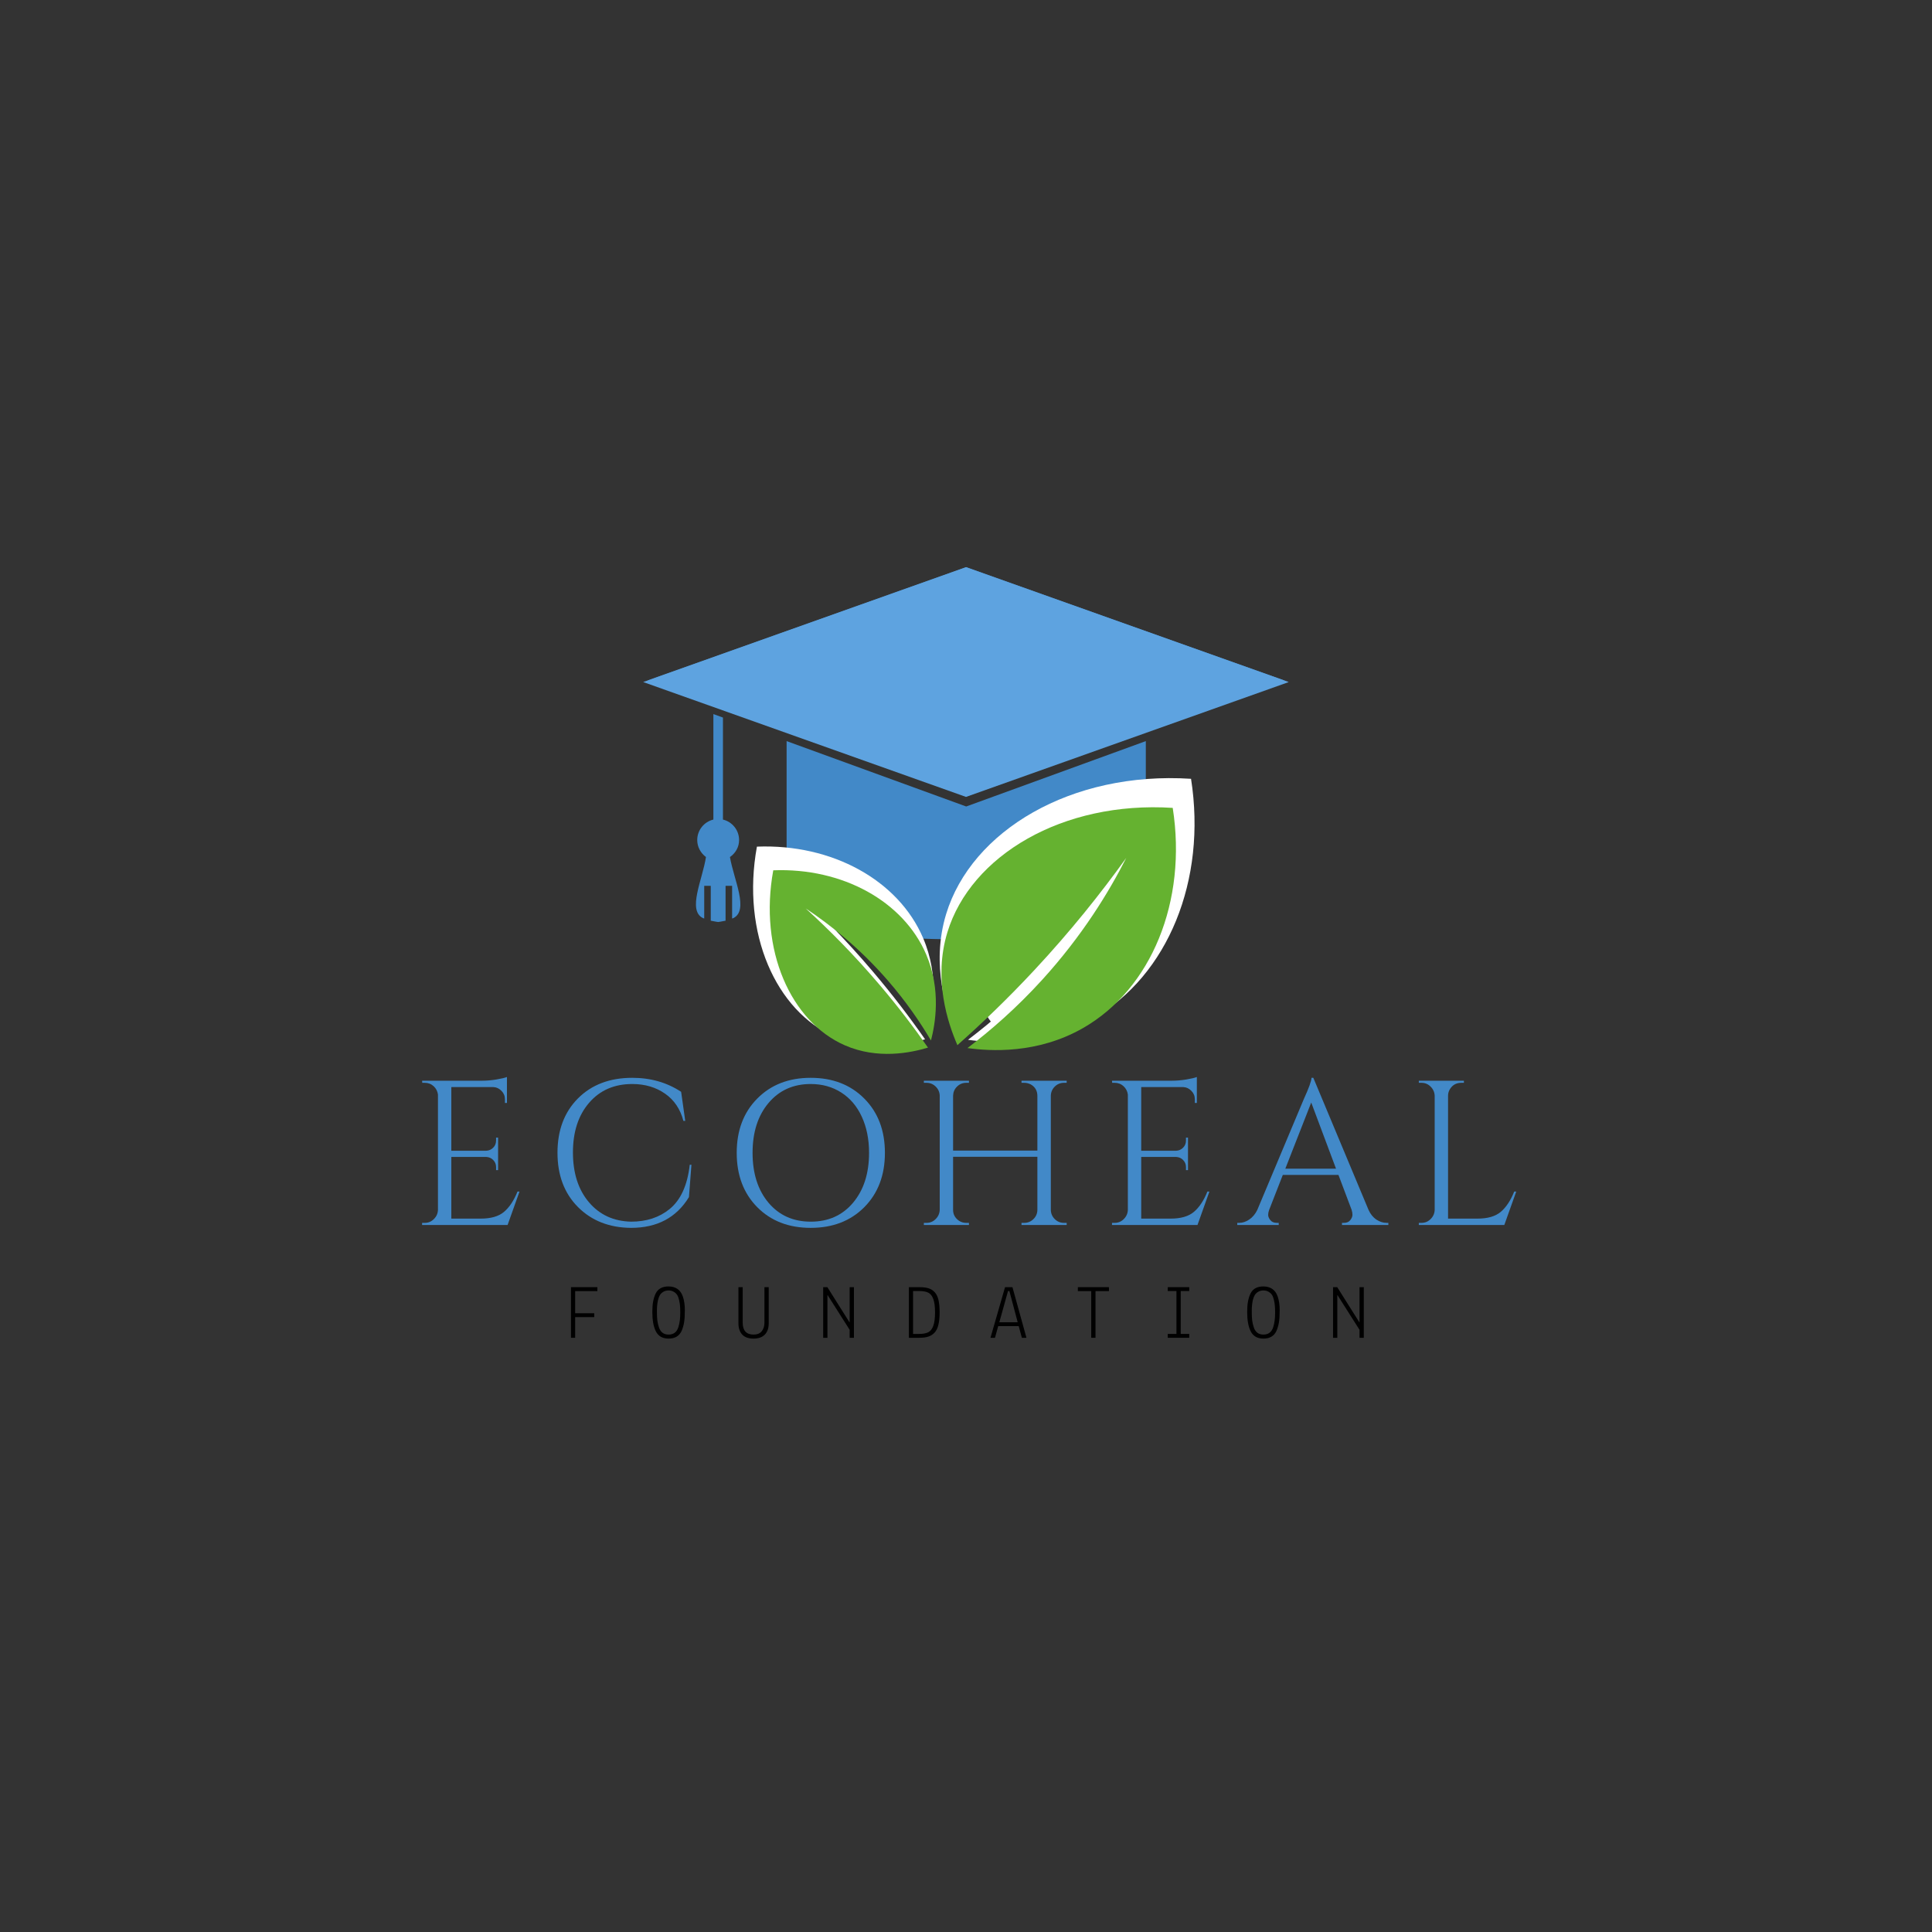 <svg xmlns="http://www.w3.org/2000/svg" xmlns:xlink="http://www.w3.org/1999/xlink" width="500" zoomAndPan="magnify" viewBox="0 0 375 375" height="500" preserveAspectRatio="xMidYMid meet" version="1.2"><rect x="0" y="0" width="375" height="375" fill="#333333" stroke="none"/><defs><clipPath id="6063170fcd"><path d="M 125.688 110.086 L 249.438 110.086 L 249.438 183 L 125.688 183 Z M 125.688 110.086 "/></clipPath><clipPath id="12b77b5e0b"><path d="M 191 161 L 226 161 L 226 200 L 191 200 Z M 191 161 "/></clipPath><clipPath id="f791ce579c"><path d="M 189.059 195.625 L 219.41 159.309 L 227.055 165.699 L 196.703 202.012 Z M 189.059 195.625 "/></clipPath><clipPath id="d20de83323"><path d="M 192.254 191.801 L 216.203 163.145 C 217.051 162.129 218.266 161.492 219.582 161.375 C 220.898 161.258 222.207 161.668 223.219 162.516 C 224.234 163.363 224.871 164.578 224.988 165.895 C 225.105 167.211 224.695 168.52 223.848 169.535 L 199.898 198.191 C 199.051 199.203 197.836 199.84 196.52 199.957 C 195.203 200.074 193.895 199.664 192.879 198.816 C 191.867 197.973 191.23 196.754 191.113 195.438 C 190.996 194.125 191.406 192.812 192.254 191.801 Z M 192.254 191.801 "/></clipPath><clipPath id="208ecd7949"><path d="M 124.84 110.086 L 250.258 110.086 L 250.258 154.68 L 124.84 154.68 Z M 124.84 110.086 "/></clipPath><clipPath id="9167da78c7"><path d="M 187.5 110.086 L 250.16 132.383 L 187.5 154.68 L 124.84 132.383 Z M 187.5 110.086 "/></clipPath></defs><g id="410e34fa06"><g clip-rule="nonzero" clip-path="url(#6063170fcd)"><path style=" stroke:none;fill-rule:evenodd;fill:#4289c8;fill-opacity:1;" d="M 222.402 143.848 C 222.402 154.848 222.402 165.844 222.402 176.762 C 222.402 184.207 152.68 184.207 152.68 176.762 C 152.68 165.844 152.68 154.848 152.68 143.848 L 187.539 156.539 Z M 187.539 154.594 L 125.688 132.086 L 187.539 110.086 L 249.309 132.086 Z M 187.539 154.594 "/></g><path style=" stroke:none;fill-rule:evenodd;fill:#4289c8;fill-opacity:1;" d="M 140.324 139.277 L 140.324 159.078 C 142.102 159.5 143.457 161.105 143.457 163.055 C 143.457 164.406 142.781 165.59 141.68 166.352 C 142.441 170.754 145.402 176.676 142.355 178.199 C 142.273 178.199 142.188 178.285 142.102 178.285 L 142.102 171.938 L 140.832 171.938 L 140.832 178.707 C 140.074 178.875 139.395 178.961 139.395 178.961 C 139.395 178.961 138.719 178.875 137.957 178.707 L 137.957 171.938 L 136.688 171.938 L 136.688 178.285 C 136.602 178.285 136.52 178.199 136.434 178.199 C 133.387 176.676 136.348 170.754 137.027 166.352 C 136.012 165.59 135.332 164.406 135.332 163.055 C 135.332 161.105 136.688 159.5 138.465 159.078 L 138.465 138.602 Z M 140.324 139.277 "/><g clip-rule="nonzero" clip-path="url(#12b77b5e0b)"><g clip-rule="nonzero" clip-path="url(#f791ce579c)"><g clip-rule="nonzero" clip-path="url(#d20de83323)"><path style=" stroke:none;fill-rule:nonzero;fill:#ffffff;fill-opacity:1;" d="M 189.059 195.625 L 219.41 159.309 L 227.055 165.699 L 196.703 202.012 Z M 189.059 195.625 "/></g></g></g><path style=" stroke:none;fill-rule:nonzero;fill:#ffffff;fill-opacity:1;" d="M 185.758 201.215 C 183.703 196.477 180.645 187.254 183.648 177.406 C 188.574 161.25 207.91 149.664 231.18 151.164 C 234.27 170.875 226.652 189.344 212.305 197.582 C 202.641 203.133 192.629 202.484 187.891 201.824 C 192.742 198.145 198.191 193.418 203.641 187.43 C 212.051 178.191 217.66 169.027 221.375 161.711 C 216.039 169.156 209.625 177.195 201.965 185.414 C 196.438 191.34 190.977 196.59 185.758 201.215 Z M 185.758 201.215 "/><path style=" stroke:none;fill-rule:nonzero;fill:#ffffff;fill-opacity:1;" d="M 179.555 201.73 C 175.926 202.828 168.938 204.273 162.008 201.242 C 150.641 196.27 143.84 181.18 146.918 164.332 C 161.559 163.758 174.383 170.887 179.168 182.055 C 182.395 189.578 181.07 196.824 180.18 200.227 C 177.91 196.375 174.926 191.996 171.023 187.512 C 165.004 180.59 158.797 175.715 153.777 172.383 C 158.75 176.91 164.07 182.273 169.41 188.562 C 173.266 193.102 176.629 197.531 179.555 201.73 Z M 179.555 201.73 "/><path style=" stroke:none;fill-rule:nonzero;fill:#65b230;fill-opacity:1;" d="M 185.832 202.863 C 183.938 198.504 181.125 190.02 183.887 180.957 C 188.422 166.09 206.211 155.43 227.625 156.809 C 230.469 174.949 223.461 191.941 210.258 199.523 C 201.367 204.629 192.152 204.035 187.789 203.426 C 192.258 200.039 197.273 195.688 202.285 190.18 C 210.023 181.68 215.188 173.246 218.605 166.516 C 213.691 173.363 207.793 180.766 200.742 188.324 C 195.656 193.781 190.629 198.609 185.832 202.863 Z M 185.832 202.863 "/><path style=" stroke:none;fill-rule:nonzero;fill:#65b230;fill-opacity:1;" d="M 180.121 203.34 C 176.781 204.348 170.352 205.68 163.977 202.891 C 153.516 198.316 147.258 184.43 150.09 168.926 C 163.562 168.398 175.359 174.957 179.766 185.234 C 182.734 192.156 181.516 198.824 180.699 201.957 C 178.609 198.41 175.863 194.383 172.273 190.254 C 166.73 183.887 161.02 179.402 156.398 176.336 C 160.977 180.5 165.871 185.434 170.785 191.223 C 174.332 195.398 177.426 199.473 180.121 203.34 Z M 180.121 203.34 "/><g clip-rule="nonzero" clip-path="url(#208ecd7949)"><g clip-rule="nonzero" clip-path="url(#9167da78c7)"><path style=" stroke:none;fill-rule:nonzero;fill:#5ea3e0;fill-opacity:1;" d="M 124.84 110.086 L 250.086 110.086 L 250.086 154.68 L 124.84 154.68 Z M 124.84 110.086 "/></g></g><g style="fill:#4289c8;fill-opacity:1;"><g transform="translate(79.524, 237.765)"><path style="stroke:none" d="M 2.922 -0.406 C 3.609 -0.406 4.195 -0.648 4.688 -1.141 C 5.188 -1.629 5.453 -2.223 5.484 -2.922 L 5.484 -25.312 C 5.398 -25.957 5.117 -26.5 4.641 -26.938 C 4.16 -27.375 3.586 -27.594 2.922 -27.594 L 2.438 -27.594 L 2.406 -28 L 14.125 -28 C 14.945 -28 15.844 -28.078 16.812 -28.234 C 17.789 -28.398 18.477 -28.562 18.875 -28.719 L 18.875 -23.688 L 18.484 -23.688 L 18.484 -24.406 C 18.484 -25.039 18.258 -25.582 17.812 -26.031 C 17.375 -26.488 16.848 -26.734 16.234 -26.766 L 8.078 -26.766 L 8.078 -14.406 L 14.844 -14.406 C 15.375 -14.426 15.828 -14.625 16.203 -15 C 16.578 -15.375 16.766 -15.844 16.766 -16.406 L 16.766 -16.953 L 17.156 -16.953 L 17.156 -10.641 L 16.766 -10.641 L 16.766 -11.234 C 16.766 -11.773 16.582 -12.227 16.219 -12.594 C 15.863 -12.969 15.414 -13.172 14.875 -13.203 L 8.078 -13.203 L 8.078 -1.234 L 13.797 -1.234 C 15.773 -1.234 17.281 -1.672 18.312 -2.547 C 19.352 -3.43 20.223 -4.742 20.922 -6.484 L 21.312 -6.484 L 19 0 L 2.406 0 L 2.406 -0.406 Z M 2.922 -0.406 "/></g></g><g style="fill:#4289c8;fill-opacity:1;"><g transform="translate(105.802, 237.765)"><path style="stroke:none" d="M 16.688 0.562 C 12.469 0.531 9.031 -0.816 6.375 -3.484 C 3.727 -6.148 2.406 -9.66 2.406 -14.016 C 2.406 -18.379 3.727 -21.895 6.375 -24.562 C 9.031 -27.227 12.547 -28.562 16.922 -28.562 C 20.492 -28.562 23.656 -27.656 26.406 -25.844 L 27.203 -20.203 L 26.844 -20.203 C 26.25 -22.492 25.055 -24.258 23.266 -25.5 C 21.484 -26.738 19.367 -27.359 16.922 -27.359 C 13.43 -27.359 10.641 -26.145 8.547 -23.719 C 6.453 -21.289 5.406 -18.078 5.406 -14.078 C 5.406 -10.078 6.438 -6.859 8.5 -4.422 C 10.562 -1.984 13.289 -0.723 16.688 -0.641 C 19.664 -0.641 22.156 -1.453 24.156 -3.078 C 26.32 -4.836 27.629 -7.707 28.078 -11.688 L 28.406 -11.688 L 27.922 -5.406 C 25.492 -1.426 21.75 0.562 16.688 0.562 Z M 16.688 0.562 "/></g></g><g style="fill:#4289c8;fill-opacity:1;"><g transform="translate(140.199, 237.765)"><path style="stroke:none" d="M 6.781 -24.531 C 9.438 -27.219 12.895 -28.562 17.156 -28.562 C 21.426 -28.562 24.895 -27.219 27.562 -24.531 C 30.227 -21.852 31.562 -18.344 31.562 -14 C 31.562 -9.656 30.227 -6.141 27.562 -3.453 C 24.895 -0.773 21.426 0.562 17.156 0.562 C 12.895 0.562 9.438 -0.773 6.781 -3.453 C 4.125 -6.141 2.797 -9.656 2.797 -14 C 2.797 -18.344 4.125 -21.852 6.781 -24.531 Z M 8.969 -4.312 C 11.039 -1.863 13.773 -0.641 17.172 -0.641 C 20.578 -0.641 23.312 -1.863 25.375 -4.312 C 27.445 -6.77 28.484 -10 28.484 -14 C 28.484 -16.633 28.016 -18.969 27.078 -21 C 26.148 -23.031 24.82 -24.598 23.094 -25.703 C 21.375 -26.805 19.395 -27.359 17.156 -27.359 C 13.77 -27.359 11.039 -26.129 8.969 -23.672 C 6.906 -21.223 5.875 -18 5.875 -14 C 5.875 -10 6.906 -6.77 8.969 -4.312 Z M 8.969 -4.312 "/></g></g><g style="fill:#4289c8;fill-opacity:1;"><g transform="translate(176.916, 237.765)"><path style="stroke:none" d="M 21.875 -0.406 C 22.57 -0.406 23.164 -0.645 23.656 -1.125 C 24.156 -1.602 24.414 -2.188 24.438 -2.875 L 24.438 -13.234 L 8.078 -13.234 L 8.078 -2.922 C 8.078 -2.223 8.328 -1.629 8.828 -1.141 C 9.336 -0.648 9.941 -0.406 10.641 -0.406 L 11.156 -0.406 L 11.156 0 L 2.406 0 L 2.406 -0.406 L 2.922 -0.406 C 3.609 -0.406 4.195 -0.648 4.688 -1.141 C 5.188 -1.629 5.453 -2.223 5.484 -2.922 L 5.484 -25.125 C 5.453 -25.812 5.188 -26.395 4.688 -26.875 C 4.195 -27.352 3.609 -27.594 2.922 -27.594 L 2.406 -27.594 L 2.406 -28 L 11.156 -28 L 11.156 -27.594 L 10.641 -27.594 C 9.941 -27.594 9.348 -27.352 8.859 -26.875 C 8.367 -26.395 8.109 -25.812 8.078 -25.125 L 8.078 -14.438 L 24.438 -14.438 L 24.438 -25.125 C 24.414 -26.082 23.988 -26.801 23.156 -27.281 C 22.758 -27.488 22.332 -27.594 21.875 -27.594 L 21.359 -27.594 L 21.359 -28 L 30.125 -28 L 30.125 -27.594 L 29.594 -27.594 C 28.906 -27.594 28.312 -27.348 27.812 -26.859 C 27.32 -26.367 27.066 -25.773 27.047 -25.078 L 27.047 -2.922 C 27.066 -2.223 27.32 -1.629 27.812 -1.141 C 28.312 -0.648 28.906 -0.406 29.594 -0.406 L 30.125 -0.406 L 30.125 0 L 21.359 0 L 21.359 -0.406 Z M 21.875 -0.406 "/></g></g><g style="fill:#4289c8;fill-opacity:1;"><g transform="translate(213.433, 237.765)"><path style="stroke:none" d="M 2.922 -0.406 C 3.609 -0.406 4.195 -0.648 4.688 -1.141 C 5.188 -1.629 5.453 -2.223 5.484 -2.922 L 5.484 -25.312 C 5.398 -25.957 5.117 -26.5 4.641 -26.938 C 4.16 -27.375 3.586 -27.594 2.922 -27.594 L 2.438 -27.594 L 2.406 -28 L 14.125 -28 C 14.945 -28 15.844 -28.078 16.812 -28.234 C 17.789 -28.398 18.477 -28.562 18.875 -28.719 L 18.875 -23.688 L 18.484 -23.688 L 18.484 -24.406 C 18.484 -25.039 18.258 -25.582 17.812 -26.031 C 17.375 -26.488 16.848 -26.734 16.234 -26.766 L 8.078 -26.766 L 8.078 -14.406 L 14.844 -14.406 C 15.375 -14.426 15.828 -14.625 16.203 -15 C 16.578 -15.375 16.766 -15.844 16.766 -16.406 L 16.766 -16.953 L 17.156 -16.953 L 17.156 -10.641 L 16.766 -10.641 L 16.766 -11.234 C 16.766 -11.773 16.582 -12.227 16.219 -12.594 C 15.863 -12.969 15.414 -13.172 14.875 -13.203 L 8.078 -13.203 L 8.078 -1.234 L 13.797 -1.234 C 15.773 -1.234 17.281 -1.672 18.312 -2.547 C 19.352 -3.43 20.223 -4.742 20.922 -6.484 L 21.312 -6.484 L 19 0 L 2.406 0 L 2.406 -0.406 Z M 2.922 -0.406 "/></g></g><g style="fill:#4289c8;fill-opacity:1;"><g transform="translate(240.51, 237.765)"><path style="stroke:none" d="M 28.641 -0.406 L 28.969 -0.406 L 28.969 0 L 19.969 0 L 19.969 -0.406 L 20.328 -0.406 C 20.891 -0.406 21.305 -0.582 21.578 -0.938 C 21.859 -1.301 22 -1.641 22 -1.953 C 22 -2.273 21.945 -2.598 21.844 -2.922 L 19.281 -9.719 L 8.484 -9.719 L 5.812 -2.875 C 5.695 -2.562 5.641 -2.25 5.641 -1.938 C 5.641 -1.633 5.781 -1.301 6.062 -0.938 C 6.344 -0.582 6.766 -0.406 7.328 -0.406 L 7.688 -0.406 L 7.688 0 L -0.359 0 L -0.359 -0.406 L 0 -0.406 C 0.664 -0.406 1.316 -0.617 1.953 -1.047 C 2.598 -1.473 3.125 -2.098 3.531 -2.922 L 12.562 -24.438 C 13.551 -26.602 14.047 -27.977 14.047 -28.562 L 14.406 -28.562 L 25.125 -2.922 C 25.5 -2.098 26.004 -1.473 26.641 -1.047 C 27.285 -0.617 27.953 -0.406 28.641 -0.406 Z M 8.969 -10.922 L 18.812 -10.922 L 14 -23.766 Z M 8.969 -10.922 "/></g></g><g style="fill:#4289c8;fill-opacity:1;"><g transform="translate(272.988, 237.765)"><path style="stroke:none" d="M 2.922 -0.406 C 3.609 -0.406 4.195 -0.648 4.688 -1.141 C 5.188 -1.629 5.453 -2.223 5.484 -2.922 L 5.484 -25.078 C 5.453 -25.773 5.188 -26.367 4.688 -26.859 C 4.195 -27.348 3.609 -27.594 2.922 -27.594 L 2.406 -27.594 L 2.406 -28 L 11.156 -28 L 11.156 -27.594 L 10.641 -27.594 C 9.68 -27.594 8.945 -27.18 8.438 -26.359 C 8.195 -25.961 8.078 -25.535 8.078 -25.078 L 8.078 -1.234 L 13.797 -1.234 C 15.773 -1.234 17.281 -1.672 18.312 -2.547 C 19.352 -3.43 20.223 -4.742 20.922 -6.484 L 21.312 -6.484 L 19 0 L 2.406 0 L 2.406 -0.406 Z M 2.922 -0.406 "/></g></g><g style="fill:#000000;fill-opacity:1;"><g transform="translate(109.529, 259.665)"><path style="stroke:none" d="M 1.297 0 L 1.297 -9.828 L 6.422 -9.828 L 6.422 -9.062 L 2.109 -9.062 L 2.109 -4.766 L 5.812 -4.766 L 5.812 -4.016 L 2.109 -4.016 L 2.109 0 Z M 1.297 0 "/></g></g><g style="fill:#000000;fill-opacity:1;"><g transform="translate(126.023, 259.665)"><path style="stroke:none" d="M 0.594 -5.016 C 0.594 -5.797 0.645 -6.469 0.75 -7.031 C 0.852 -7.602 1.016 -8.117 1.234 -8.578 C 1.68 -9.504 2.52 -9.969 3.75 -9.969 C 5.145 -9.957 6.066 -9.305 6.516 -8.016 C 6.773 -7.266 6.906 -6.379 6.906 -5.359 C 6.906 -4.348 6.852 -3.539 6.75 -2.938 C 6.645 -2.344 6.484 -1.801 6.266 -1.312 C 5.805 -0.332 4.969 0.156 3.75 0.156 C 2.551 0.156 1.719 -0.332 1.25 -1.312 C 0.812 -2.207 0.594 -3.441 0.594 -5.016 Z M 6.016 -4.891 C 6.016 -5.43 6 -5.863 5.969 -6.188 C 5.945 -6.52 5.891 -6.883 5.797 -7.281 C 5.711 -7.688 5.594 -8.02 5.438 -8.281 C 5.281 -8.539 5.055 -8.754 4.766 -8.922 C 4.484 -9.098 4.145 -9.188 3.75 -9.188 C 3.352 -9.188 3.008 -9.098 2.719 -8.922 C 2.438 -8.754 2.219 -8.539 2.062 -8.281 C 1.906 -8.02 1.781 -7.691 1.688 -7.297 C 1.551 -6.672 1.484 -5.977 1.484 -5.219 C 1.484 -4.469 1.508 -3.859 1.562 -3.391 C 1.625 -2.93 1.727 -2.477 1.875 -2.031 C 2.188 -1.094 2.812 -0.625 3.75 -0.625 C 4.707 -0.625 5.336 -1.098 5.641 -2.047 C 5.898 -2.836 6.023 -3.785 6.016 -4.891 Z M 6.016 -4.891 "/></g></g><g style="fill:#000000;fill-opacity:1;"><g transform="translate(142.518, 259.665)"><path style="stroke:none" d="M 0.812 -2.828 L 0.812 -9.828 L 1.641 -9.828 L 1.641 -2.938 C 1.641 -1.395 2.344 -0.625 3.75 -0.625 C 4.457 -0.625 4.984 -0.836 5.328 -1.266 C 5.68 -1.691 5.859 -2.25 5.859 -2.938 L 5.859 -9.828 L 6.688 -9.828 L 6.688 -2.828 C 6.688 -1.859 6.43 -1.117 5.922 -0.609 C 5.422 -0.098 4.688 0.156 3.719 0.156 C 2.75 0.156 2.02 -0.109 1.531 -0.641 C 1.051 -1.172 0.812 -1.898 0.812 -2.828 Z M 0.812 -2.828 "/></g></g><g style="fill:#000000;fill-opacity:1;"><g transform="translate(159.012, 259.665)"><path style="stroke:none" d="M 5.906 0 L 5.906 -1.547 L 1.641 -8.266 L 1.594 -8.266 L 1.594 0 L 0.766 0 L 0.766 -9.828 L 1.578 -9.828 L 5.859 -3.031 L 5.906 -3.031 L 5.906 -9.828 L 6.734 -9.828 L 6.734 0 Z M 5.906 0 "/></g></g><g style="fill:#000000;fill-opacity:1;"><g transform="translate(175.506, 259.665)"><path style="stroke:none" d="M 0.906 0 L 0.906 -9.828 L 2.906 -9.828 C 3.645 -9.828 4.25 -9.754 4.719 -9.609 C 5.195 -9.461 5.602 -9.203 5.938 -8.828 C 6.27 -8.461 6.508 -7.961 6.656 -7.328 C 6.801 -6.691 6.875 -5.883 6.875 -4.906 C 6.875 -3.938 6.789 -3.129 6.625 -2.484 C 6.469 -1.836 6.211 -1.332 5.859 -0.969 C 5.516 -0.613 5.109 -0.363 4.641 -0.219 C 4.172 -0.07 3.582 0 2.875 0 Z M 4.672 -1.078 C 5.098 -1.297 5.422 -1.707 5.641 -2.312 C 5.867 -2.914 5.984 -3.781 5.984 -4.906 C 5.984 -6.031 5.875 -6.895 5.656 -7.5 C 5.438 -8.113 5.113 -8.531 4.688 -8.75 C 4.27 -8.969 3.676 -9.078 2.906 -9.078 L 1.719 -9.078 L 1.719 -0.75 L 2.875 -0.75 C 3.645 -0.75 4.242 -0.859 4.672 -1.078 Z M 4.672 -1.078 "/></g></g><g style="fill:#000000;fill-opacity:1;"><g transform="translate(192, 259.665)"><path style="stroke:none" d="M 0.25 0 L 3.078 -9.828 L 4.516 -9.828 L 7.234 0 L 6.344 0 L 5.734 -2.266 L 1.75 -2.266 L 1.125 0 Z M 5.531 -3.016 L 3.922 -9.078 L 3.656 -9.078 L 1.969 -3.016 Z M 5.531 -3.016 "/></g></g><g style="fill:#000000;fill-opacity:1;"><g transform="translate(208.494, 259.665)"><path style="stroke:none" d="M 0.719 -9.062 L 0.719 -9.828 L 6.75 -9.828 L 6.75 -9.062 L 4.141 -9.062 L 4.141 0 L 3.312 0 L 3.312 -9.062 Z M 0.719 -9.062 "/></g></g><g style="fill:#000000;fill-opacity:1;"><g transform="translate(224.988, 259.665)"><path style="stroke:none" d="M 1.672 0 L 1.672 -0.75 L 3.359 -0.75 L 3.359 -9.078 L 1.672 -9.078 L 1.672 -9.828 L 5.844 -9.828 L 5.844 -9.078 L 4.188 -9.078 L 4.188 -0.75 L 5.844 -0.75 L 5.844 0 Z M 1.672 0 "/></g></g><g style="fill:#000000;fill-opacity:1;"><g transform="translate(241.482, 259.665)"><path style="stroke:none" d="M 0.594 -5.016 C 0.594 -5.797 0.645 -6.469 0.75 -7.031 C 0.852 -7.602 1.016 -8.117 1.234 -8.578 C 1.68 -9.504 2.52 -9.969 3.75 -9.969 C 5.145 -9.957 6.066 -9.305 6.516 -8.016 C 6.773 -7.266 6.906 -6.379 6.906 -5.359 C 6.906 -4.348 6.852 -3.539 6.75 -2.938 C 6.645 -2.344 6.484 -1.801 6.266 -1.312 C 5.805 -0.332 4.969 0.156 3.75 0.156 C 2.551 0.156 1.719 -0.332 1.25 -1.312 C 0.812 -2.207 0.594 -3.441 0.594 -5.016 Z M 6.016 -4.891 C 6.016 -5.43 6 -5.863 5.969 -6.188 C 5.945 -6.52 5.891 -6.883 5.797 -7.281 C 5.711 -7.688 5.594 -8.02 5.438 -8.281 C 5.281 -8.539 5.055 -8.754 4.766 -8.922 C 4.484 -9.098 4.145 -9.188 3.75 -9.188 C 3.352 -9.188 3.008 -9.098 2.719 -8.922 C 2.438 -8.754 2.219 -8.539 2.062 -8.281 C 1.906 -8.02 1.781 -7.691 1.688 -7.297 C 1.551 -6.672 1.484 -5.977 1.484 -5.219 C 1.484 -4.469 1.508 -3.859 1.562 -3.391 C 1.625 -2.93 1.727 -2.477 1.875 -2.031 C 2.188 -1.094 2.812 -0.625 3.75 -0.625 C 4.707 -0.625 5.336 -1.098 5.641 -2.047 C 5.898 -2.836 6.023 -3.785 6.016 -4.891 Z M 6.016 -4.891 "/></g></g><g style="fill:#000000;fill-opacity:1;"><g transform="translate(257.977, 259.665)"><path style="stroke:none" d="M 5.906 0 L 5.906 -1.547 L 1.641 -8.266 L 1.594 -8.266 L 1.594 0 L 0.766 0 L 0.766 -9.828 L 1.578 -9.828 L 5.859 -3.031 L 5.906 -3.031 L 5.906 -9.828 L 6.734 -9.828 L 6.734 0 Z M 5.906 0 "/></g></g></g></svg>